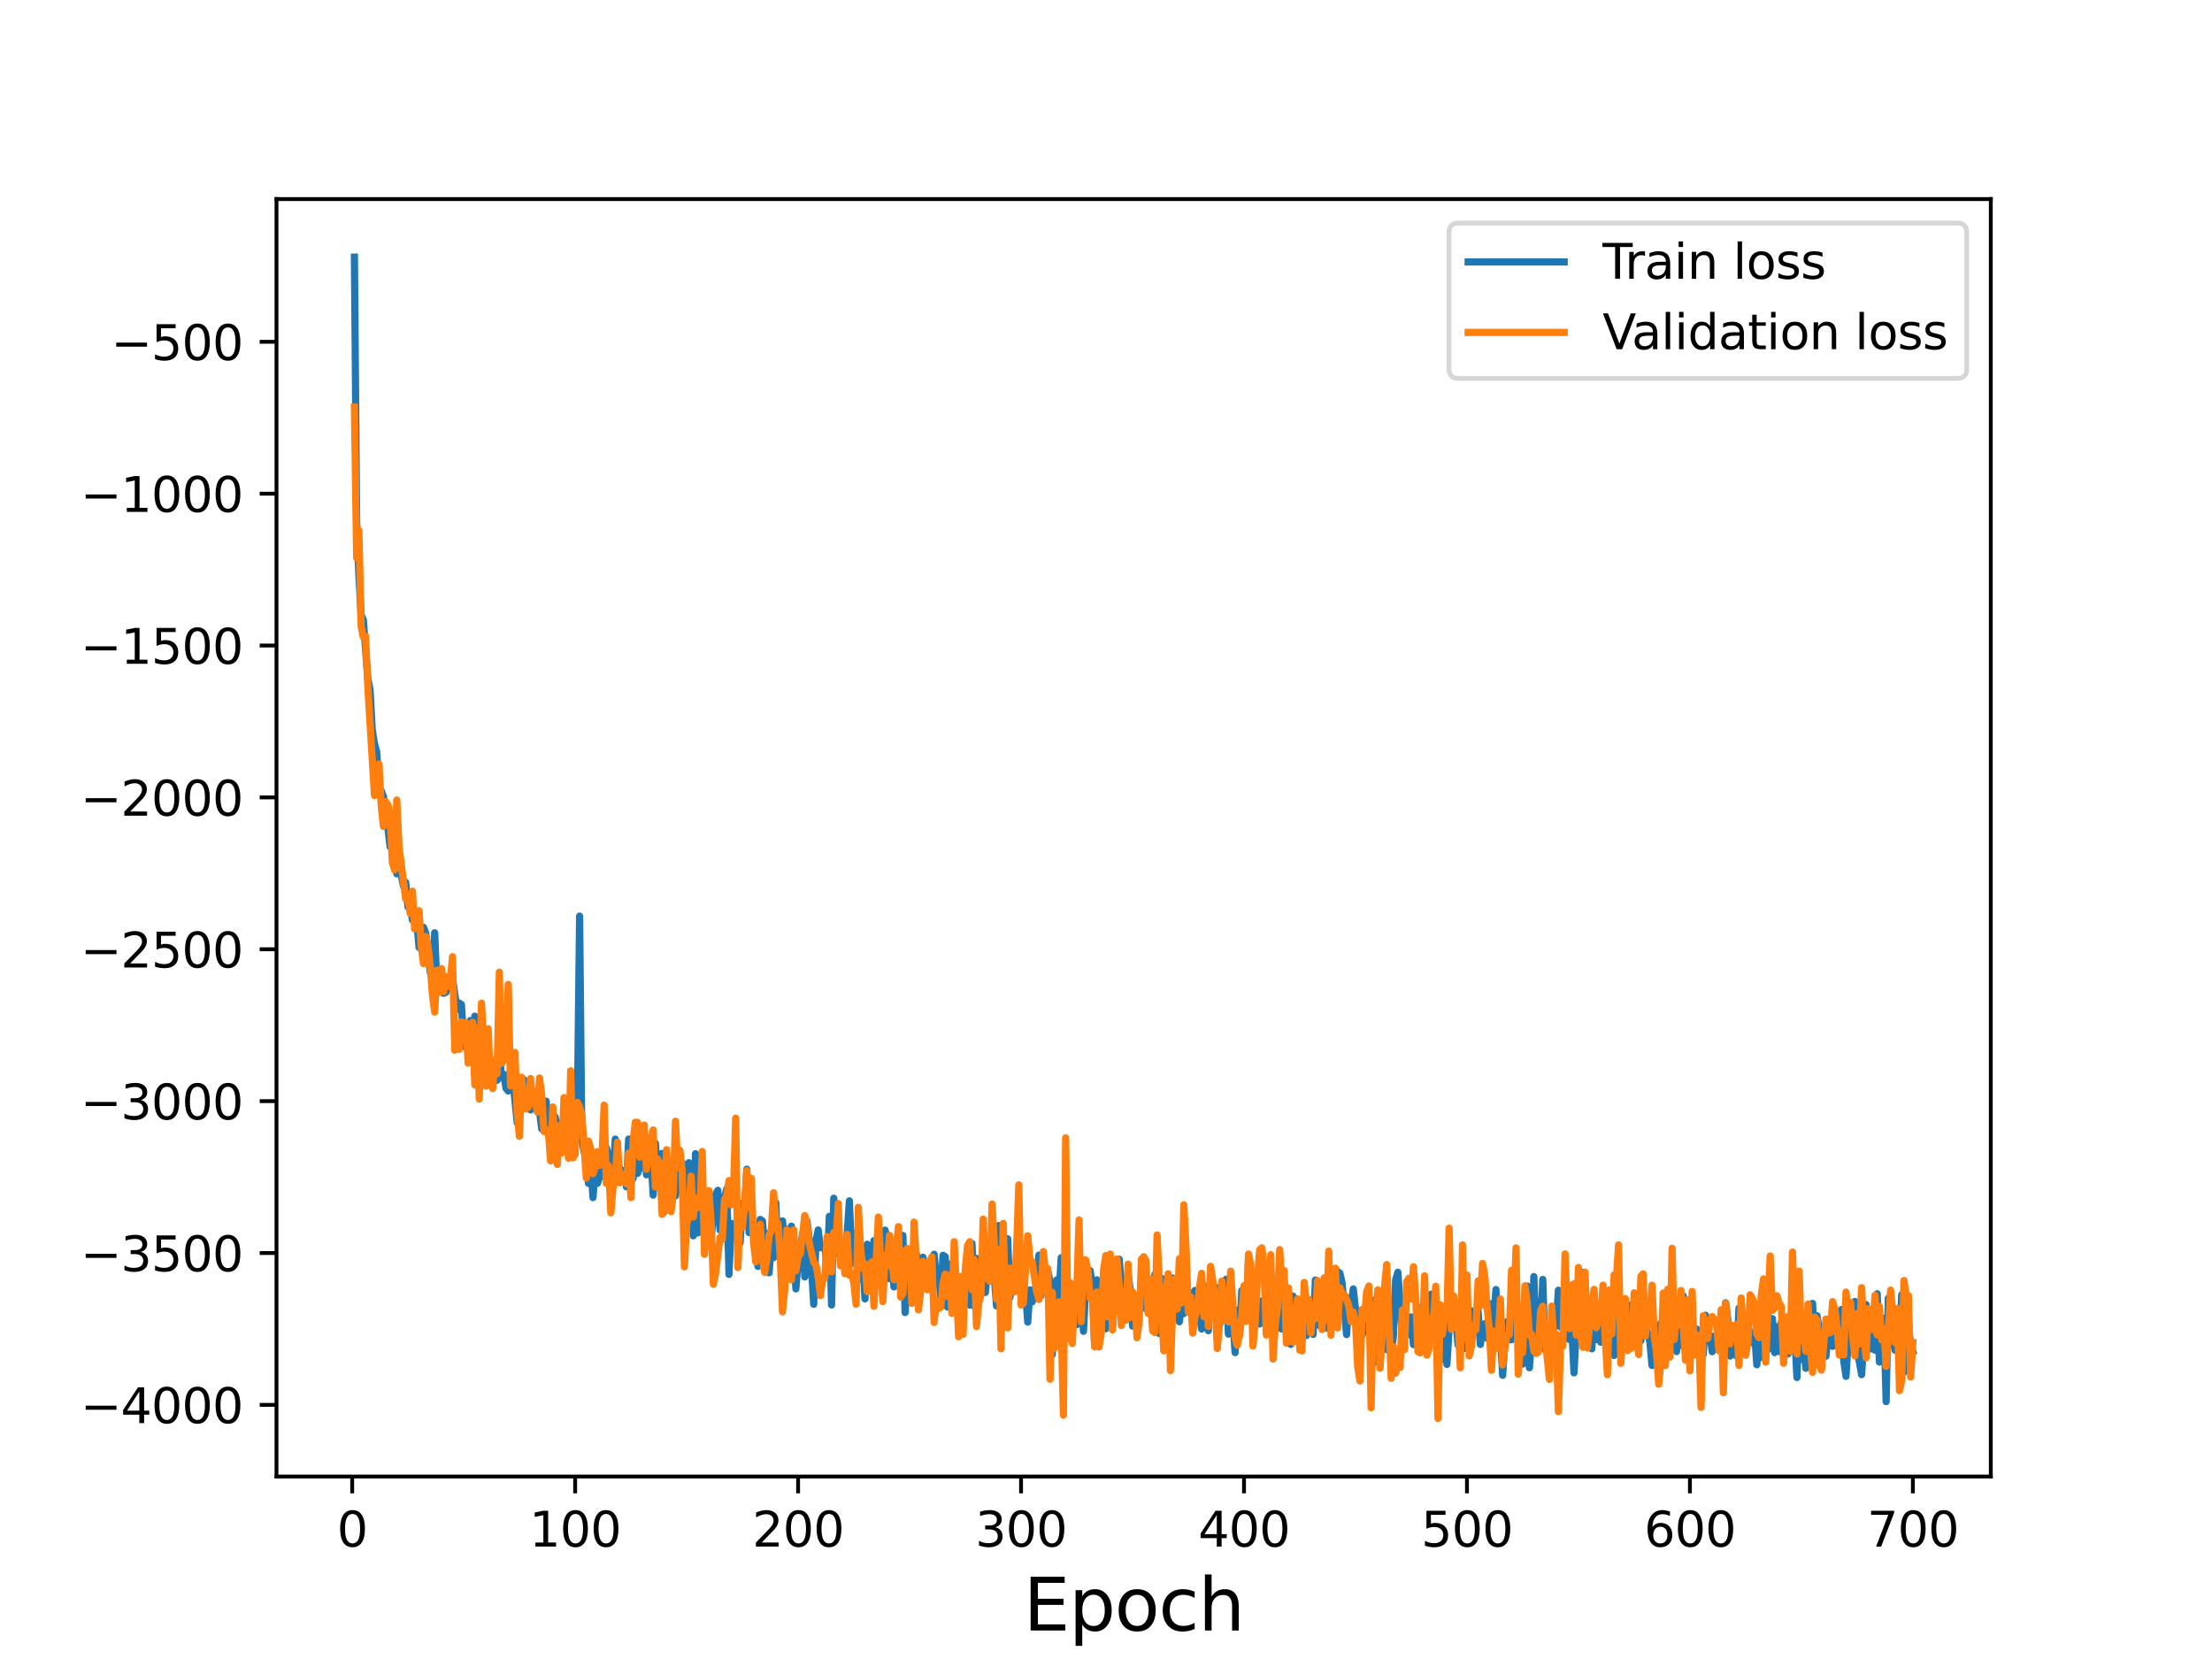 <?xml version="1.0" encoding="utf-8" standalone="no"?>
<!DOCTYPE svg PUBLIC "-//W3C//DTD SVG 1.1//EN"
  "http://www.w3.org/Graphics/SVG/1.1/DTD/svg11.dtd">
<svg height="345.6pt" version="1.1" viewBox="0 0 460.8 345.6" width="460.8pt" xmlns="http://www.w3.org/2000/svg" xmlns:xlink="http://www.w3.org/1999/xlink">
 <defs>
  <style type="text/css">*{stroke-linecap:butt;stroke-linejoin:round;}</style>
 </defs>
 <g id="figure_1">
  <g id="patch_1">
   <path d="M 0 345.6 
L 460.8 345.6 
L 460.8 0 
L 0 0 
z
" style="fill:#ffffff;"/>
  </g>
  <g id="axes_1">
   <g id="patch_2">
    <path d="M 57.6 307.584 
L 414.72 307.584 
L 414.72 41.472 
L 57.6 41.472 
z
" style="fill:#ffffff;"/>
   </g>
   <g id="matplotlib.axis_1">
    <g id="xtick_1">
     <g id="line2d_1">
      <defs>
       <path d="M 0 0 
L 0 3.5 
" id="m1cd62907ef" style="stroke:#000000;stroke-width:0.8;"/>
      </defs>
      <g>
       <use style="stroke:#000000;stroke-width:0.8;" x="73.368" xlink:href="#m1cd62907ef" y="307.584"/>
      </g>
     </g>
     <g id="text_1">
      <!-- 0 -->
      <g transform="translate(70.187 322.182)scale(0.1 -0.1)">
       <defs>
        <path d="M 2034 4250 
Q 1547 4250 1301 3770 
Q 1056 3291 1056 2328 
Q 1056 1369 1301 889 
Q 1547 409 2034 409 
Q 2525 409 2770 889 
Q 3016 1369 3016 2328 
Q 3016 3291 2770 3770 
Q 2525 4250 2034 4250 
z
M 2034 4750 
Q 2819 4750 3233 4129 
Q 3647 3509 3647 2328 
Q 3647 1150 3233 529 
Q 2819 -91 2034 -91 
Q 1250 -91 836 529 
Q 422 1150 422 2328 
Q 422 3509 836 4129 
Q 1250 4750 2034 4750 
z
" id="DejaVuSans-30" transform="scale(0.016)"/>
       </defs>
       <use xlink:href="#DejaVuSans-30"/>
      </g>
     </g>
    </g>
    <g id="xtick_2">
     <g id="line2d_2">
      <g>
       <use style="stroke:#000000;stroke-width:0.8;" x="119.814" xlink:href="#m1cd62907ef" y="307.584"/>
      </g>
     </g>
     <g id="text_2">
      <!-- 100 -->
      <g transform="translate(110.27 322.182)scale(0.1 -0.1)">
       <defs>
        <path d="M 794 531 
L 1825 531 
L 1825 4091 
L 703 3866 
L 703 4441 
L 1819 4666 
L 2450 4666 
L 2450 531 
L 3481 531 
L 3481 0 
L 794 0 
L 794 531 
z
" id="DejaVuSans-31" transform="scale(0.016)"/>
       </defs>
       <use xlink:href="#DejaVuSans-31"/>
       <use x="63.623" xlink:href="#DejaVuSans-30"/>
       <use x="127.246" xlink:href="#DejaVuSans-30"/>
      </g>
     </g>
    </g>
    <g id="xtick_3">
     <g id="line2d_3">
      <g>
       <use style="stroke:#000000;stroke-width:0.8;" x="166.259" xlink:href="#m1cd62907ef" y="307.584"/>
      </g>
     </g>
     <g id="text_3">
      <!-- 200 -->
      <g transform="translate(156.716 322.182)scale(0.1 -0.1)">
       <defs>
        <path d="M 1228 531 
L 3431 531 
L 3431 0 
L 469 0 
L 469 531 
Q 828 903 1448 1529 
Q 2069 2156 2228 2338 
Q 2531 2678 2651 2914 
Q 2772 3150 2772 3378 
Q 2772 3750 2511 3984 
Q 2250 4219 1831 4219 
Q 1534 4219 1204 4116 
Q 875 4013 500 3803 
L 500 4441 
Q 881 4594 1212 4672 
Q 1544 4750 1819 4750 
Q 2544 4750 2975 4387 
Q 3406 4025 3406 3419 
Q 3406 3131 3298 2873 
Q 3191 2616 2906 2266 
Q 2828 2175 2409 1742 
Q 1991 1309 1228 531 
z
" id="DejaVuSans-32" transform="scale(0.016)"/>
       </defs>
       <use xlink:href="#DejaVuSans-32"/>
       <use x="63.623" xlink:href="#DejaVuSans-30"/>
       <use x="127.246" xlink:href="#DejaVuSans-30"/>
      </g>
     </g>
    </g>
    <g id="xtick_4">
     <g id="line2d_4">
      <g>
       <use style="stroke:#000000;stroke-width:0.8;" x="212.705" xlink:href="#m1cd62907ef" y="307.584"/>
      </g>
     </g>
     <g id="text_4">
      <!-- 300 -->
      <g transform="translate(203.161 322.182)scale(0.1 -0.1)">
       <defs>
        <path d="M 2597 2516 
Q 3050 2419 3304 2112 
Q 3559 1806 3559 1356 
Q 3559 666 3084 287 
Q 2609 -91 1734 -91 
Q 1441 -91 1130 -33 
Q 819 25 488 141 
L 488 750 
Q 750 597 1062 519 
Q 1375 441 1716 441 
Q 2309 441 2620 675 
Q 2931 909 2931 1356 
Q 2931 1769 2642 2001 
Q 2353 2234 1838 2234 
L 1294 2234 
L 1294 2753 
L 1863 2753 
Q 2328 2753 2575 2939 
Q 2822 3125 2822 3475 
Q 2822 3834 2567 4026 
Q 2313 4219 1838 4219 
Q 1578 4219 1281 4162 
Q 984 4106 628 3988 
L 628 4550 
Q 988 4650 1302 4700 
Q 1616 4750 1894 4750 
Q 2613 4750 3031 4423 
Q 3450 4097 3450 3541 
Q 3450 3153 3228 2886 
Q 3006 2619 2597 2516 
z
" id="DejaVuSans-33" transform="scale(0.016)"/>
       </defs>
       <use xlink:href="#DejaVuSans-33"/>
       <use x="63.623" xlink:href="#DejaVuSans-30"/>
       <use x="127.246" xlink:href="#DejaVuSans-30"/>
      </g>
     </g>
    </g>
    <g id="xtick_5">
     <g id="line2d_5">
      <g>
       <use style="stroke:#000000;stroke-width:0.8;" x="259.151" xlink:href="#m1cd62907ef" y="307.584"/>
      </g>
     </g>
     <g id="text_5">
      <!-- 400 -->
      <g transform="translate(249.607 322.182)scale(0.1 -0.1)">
       <defs>
        <path d="M 2419 4116 
L 825 1625 
L 2419 1625 
L 2419 4116 
z
M 2253 4666 
L 3047 4666 
L 3047 1625 
L 3713 1625 
L 3713 1100 
L 3047 1100 
L 3047 0 
L 2419 0 
L 2419 1100 
L 313 1100 
L 313 1709 
L 2253 4666 
z
" id="DejaVuSans-34" transform="scale(0.016)"/>
       </defs>
       <use xlink:href="#DejaVuSans-34"/>
       <use x="63.623" xlink:href="#DejaVuSans-30"/>
       <use x="127.246" xlink:href="#DejaVuSans-30"/>
      </g>
     </g>
    </g>
    <g id="xtick_6">
     <g id="line2d_6">
      <g>
       <use style="stroke:#000000;stroke-width:0.8;" x="305.596" xlink:href="#m1cd62907ef" y="307.584"/>
      </g>
     </g>
     <g id="text_6">
      <!-- 500 -->
      <g transform="translate(296.052 322.182)scale(0.1 -0.1)">
       <defs>
        <path d="M 691 4666 
L 3169 4666 
L 3169 4134 
L 1269 4134 
L 1269 2991 
Q 1406 3038 1543 3061 
Q 1681 3084 1819 3084 
Q 2600 3084 3056 2656 
Q 3513 2228 3513 1497 
Q 3513 744 3044 326 
Q 2575 -91 1722 -91 
Q 1428 -91 1123 -41 
Q 819 9 494 109 
L 494 744 
Q 775 591 1075 516 
Q 1375 441 1709 441 
Q 2250 441 2565 725 
Q 2881 1009 2881 1497 
Q 2881 1984 2565 2268 
Q 2250 2553 1709 2553 
Q 1456 2553 1204 2497 
Q 953 2441 691 2322 
L 691 4666 
z
" id="DejaVuSans-35" transform="scale(0.016)"/>
       </defs>
       <use xlink:href="#DejaVuSans-35"/>
       <use x="63.623" xlink:href="#DejaVuSans-30"/>
       <use x="127.246" xlink:href="#DejaVuSans-30"/>
      </g>
     </g>
    </g>
    <g id="xtick_7">
     <g id="line2d_7">
      <g>
       <use style="stroke:#000000;stroke-width:0.8;" x="352.042" xlink:href="#m1cd62907ef" y="307.584"/>
      </g>
     </g>
     <g id="text_7">
      <!-- 600 -->
      <g transform="translate(342.498 322.182)scale(0.1 -0.1)">
       <defs>
        <path d="M 2113 2584 
Q 1688 2584 1439 2293 
Q 1191 2003 1191 1497 
Q 1191 994 1439 701 
Q 1688 409 2113 409 
Q 2538 409 2786 701 
Q 3034 994 3034 1497 
Q 3034 2003 2786 2293 
Q 2538 2584 2113 2584 
z
M 3366 4563 
L 3366 3988 
Q 3128 4100 2886 4159 
Q 2644 4219 2406 4219 
Q 1781 4219 1451 3797 
Q 1122 3375 1075 2522 
Q 1259 2794 1537 2939 
Q 1816 3084 2150 3084 
Q 2853 3084 3261 2657 
Q 3669 2231 3669 1497 
Q 3669 778 3244 343 
Q 2819 -91 2113 -91 
Q 1303 -91 875 529 
Q 447 1150 447 2328 
Q 447 3434 972 4092 
Q 1497 4750 2381 4750 
Q 2619 4750 2861 4703 
Q 3103 4656 3366 4563 
z
" id="DejaVuSans-36" transform="scale(0.016)"/>
       </defs>
       <use xlink:href="#DejaVuSans-36"/>
       <use x="63.623" xlink:href="#DejaVuSans-30"/>
       <use x="127.246" xlink:href="#DejaVuSans-30"/>
      </g>
     </g>
    </g>
    <g id="xtick_8">
     <g id="line2d_8">
      <g>
       <use style="stroke:#000000;stroke-width:0.8;" x="398.487" xlink:href="#m1cd62907ef" y="307.584"/>
      </g>
     </g>
     <g id="text_8">
      <!-- 700 -->
      <g transform="translate(388.944 322.182)scale(0.1 -0.1)">
       <defs>
        <path d="M 525 4666 
L 3525 4666 
L 3525 4397 
L 1831 0 
L 1172 0 
L 2766 4134 
L 525 4134 
L 525 4666 
z
" id="DejaVuSans-37" transform="scale(0.016)"/>
       </defs>
       <use xlink:href="#DejaVuSans-37"/>
       <use x="63.623" xlink:href="#DejaVuSans-30"/>
       <use x="127.246" xlink:href="#DejaVuSans-30"/>
      </g>
     </g>
    </g>
    <g id="text_9">
     <!-- Epoch -->
     <g transform="translate(213.194 339.66)scale(0.15 -0.15)">
      <defs>
       <path d="M 628 4666 
L 3578 4666 
L 3578 4134 
L 1259 4134 
L 1259 2753 
L 3481 2753 
L 3481 2222 
L 1259 2222 
L 1259 531 
L 3634 531 
L 3634 0 
L 628 0 
L 628 4666 
z
" id="DejaVuSans-45" transform="scale(0.016)"/>
       <path d="M 1159 525 
L 1159 -1331 
L 581 -1331 
L 581 3500 
L 1159 3500 
L 1159 2969 
Q 1341 3281 1617 3432 
Q 1894 3584 2278 3584 
Q 2916 3584 3314 3078 
Q 3713 2572 3713 1747 
Q 3713 922 3314 415 
Q 2916 -91 2278 -91 
Q 1894 -91 1617 61 
Q 1341 213 1159 525 
z
M 3116 1747 
Q 3116 2381 2855 2742 
Q 2594 3103 2138 3103 
Q 1681 3103 1420 2742 
Q 1159 2381 1159 1747 
Q 1159 1113 1420 752 
Q 1681 391 2138 391 
Q 2594 391 2855 752 
Q 3116 1113 3116 1747 
z
" id="DejaVuSans-70" transform="scale(0.016)"/>
       <path d="M 1959 3097 
Q 1497 3097 1228 2736 
Q 959 2375 959 1747 
Q 959 1119 1226 758 
Q 1494 397 1959 397 
Q 2419 397 2687 759 
Q 2956 1122 2956 1747 
Q 2956 2369 2687 2733 
Q 2419 3097 1959 3097 
z
M 1959 3584 
Q 2709 3584 3137 3096 
Q 3566 2609 3566 1747 
Q 3566 888 3137 398 
Q 2709 -91 1959 -91 
Q 1206 -91 779 398 
Q 353 888 353 1747 
Q 353 2609 779 3096 
Q 1206 3584 1959 3584 
z
" id="DejaVuSans-6f" transform="scale(0.016)"/>
       <path d="M 3122 3366 
L 3122 2828 
Q 2878 2963 2633 3030 
Q 2388 3097 2138 3097 
Q 1578 3097 1268 2742 
Q 959 2388 959 1747 
Q 959 1106 1268 751 
Q 1578 397 2138 397 
Q 2388 397 2633 464 
Q 2878 531 3122 666 
L 3122 134 
Q 2881 22 2623 -34 
Q 2366 -91 2075 -91 
Q 1284 -91 818 406 
Q 353 903 353 1747 
Q 353 2603 823 3093 
Q 1294 3584 2113 3584 
Q 2378 3584 2631 3529 
Q 2884 3475 3122 3366 
z
" id="DejaVuSans-63" transform="scale(0.016)"/>
       <path d="M 3513 2113 
L 3513 0 
L 2938 0 
L 2938 2094 
Q 2938 2591 2744 2837 
Q 2550 3084 2163 3084 
Q 1697 3084 1428 2787 
Q 1159 2491 1159 1978 
L 1159 0 
L 581 0 
L 581 4863 
L 1159 4863 
L 1159 2956 
Q 1366 3272 1645 3428 
Q 1925 3584 2291 3584 
Q 2894 3584 3203 3211 
Q 3513 2838 3513 2113 
z
" id="DejaVuSans-68" transform="scale(0.016)"/>
      </defs>
      <use xlink:href="#DejaVuSans-45"/>
      <use x="63.184" xlink:href="#DejaVuSans-70"/>
      <use x="126.66" xlink:href="#DejaVuSans-6f"/>
      <use x="187.842" xlink:href="#DejaVuSans-63"/>
      <use x="242.822" xlink:href="#DejaVuSans-68"/>
     </g>
    </g>
   </g>
   <g id="matplotlib.axis_2">
    <g id="ytick_1">
     <g id="line2d_9">
      <defs>
       <path d="M 0 0 
L -3.5 0 
" id="mcd9d9d6a4a" style="stroke:#000000;stroke-width:0.8;"/>
      </defs>
      <g>
       <use style="stroke:#000000;stroke-width:0.8;" x="57.6" xlink:href="#mcd9d9d6a4a" y="292.662"/>
      </g>
     </g>
     <g id="text_10">
      <!-- −4000 -->
      <g transform="translate(16.77 296.462)scale(0.1 -0.1)">
       <defs>
        <path d="M 678 2272 
L 4684 2272 
L 4684 1741 
L 678 1741 
L 678 2272 
z
" id="DejaVuSans-2212" transform="scale(0.016)"/>
       </defs>
       <use xlink:href="#DejaVuSans-2212"/>
       <use x="83.789" xlink:href="#DejaVuSans-34"/>
       <use x="147.412" xlink:href="#DejaVuSans-30"/>
       <use x="211.035" xlink:href="#DejaVuSans-30"/>
       <use x="274.658" xlink:href="#DejaVuSans-30"/>
      </g>
     </g>
    </g>
    <g id="ytick_2">
     <g id="line2d_10">
      <g>
       <use style="stroke:#000000;stroke-width:0.8;" x="57.6" xlink:href="#mcd9d9d6a4a" y="261.025"/>
      </g>
     </g>
     <g id="text_11">
      <!-- −3500 -->
      <g transform="translate(16.77 264.824)scale(0.1 -0.1)">
       <use xlink:href="#DejaVuSans-2212"/>
       <use x="83.789" xlink:href="#DejaVuSans-33"/>
       <use x="147.412" xlink:href="#DejaVuSans-35"/>
       <use x="211.035" xlink:href="#DejaVuSans-30"/>
       <use x="274.658" xlink:href="#DejaVuSans-30"/>
      </g>
     </g>
    </g>
    <g id="ytick_3">
     <g id="line2d_11">
      <g>
       <use style="stroke:#000000;stroke-width:0.8;" x="57.6" xlink:href="#mcd9d9d6a4a" y="229.388"/>
      </g>
     </g>
     <g id="text_12">
      <!-- −3000 -->
      <g transform="translate(16.77 233.187)scale(0.1 -0.1)">
       <use xlink:href="#DejaVuSans-2212"/>
       <use x="83.789" xlink:href="#DejaVuSans-33"/>
       <use x="147.412" xlink:href="#DejaVuSans-30"/>
       <use x="211.035" xlink:href="#DejaVuSans-30"/>
       <use x="274.658" xlink:href="#DejaVuSans-30"/>
      </g>
     </g>
    </g>
    <g id="ytick_4">
     <g id="line2d_12">
      <g>
       <use style="stroke:#000000;stroke-width:0.8;" x="57.6" xlink:href="#mcd9d9d6a4a" y="197.751"/>
      </g>
     </g>
     <g id="text_13">
      <!-- −2500 -->
      <g transform="translate(16.77 201.55)scale(0.1 -0.1)">
       <use xlink:href="#DejaVuSans-2212"/>
       <use x="83.789" xlink:href="#DejaVuSans-32"/>
       <use x="147.412" xlink:href="#DejaVuSans-35"/>
       <use x="211.035" xlink:href="#DejaVuSans-30"/>
       <use x="274.658" xlink:href="#DejaVuSans-30"/>
      </g>
     </g>
    </g>
    <g id="ytick_5">
     <g id="line2d_13">
      <g>
       <use style="stroke:#000000;stroke-width:0.8;" x="57.6" xlink:href="#mcd9d9d6a4a" y="166.114"/>
      </g>
     </g>
     <g id="text_14">
      <!-- −2000 -->
      <g transform="translate(16.77 169.913)scale(0.1 -0.1)">
       <use xlink:href="#DejaVuSans-2212"/>
       <use x="83.789" xlink:href="#DejaVuSans-32"/>
       <use x="147.412" xlink:href="#DejaVuSans-30"/>
       <use x="211.035" xlink:href="#DejaVuSans-30"/>
       <use x="274.658" xlink:href="#DejaVuSans-30"/>
      </g>
     </g>
    </g>
    <g id="ytick_6">
     <g id="line2d_14">
      <g>
       <use style="stroke:#000000;stroke-width:0.8;" x="57.6" xlink:href="#mcd9d9d6a4a" y="134.477"/>
      </g>
     </g>
     <g id="text_15">
      <!-- −1500 -->
      <g transform="translate(16.77 138.276)scale(0.1 -0.1)">
       <use xlink:href="#DejaVuSans-2212"/>
       <use x="83.789" xlink:href="#DejaVuSans-31"/>
       <use x="147.412" xlink:href="#DejaVuSans-35"/>
       <use x="211.035" xlink:href="#DejaVuSans-30"/>
       <use x="274.658" xlink:href="#DejaVuSans-30"/>
      </g>
     </g>
    </g>
    <g id="ytick_7">
     <g id="line2d_15">
      <g>
       <use style="stroke:#000000;stroke-width:0.8;" x="57.6" xlink:href="#mcd9d9d6a4a" y="102.84"/>
      </g>
     </g>
     <g id="text_16">
      <!-- −1000 -->
      <g transform="translate(16.77 106.639)scale(0.1 -0.1)">
       <use xlink:href="#DejaVuSans-2212"/>
       <use x="83.789" xlink:href="#DejaVuSans-31"/>
       <use x="147.412" xlink:href="#DejaVuSans-30"/>
       <use x="211.035" xlink:href="#DejaVuSans-30"/>
       <use x="274.658" xlink:href="#DejaVuSans-30"/>
      </g>
     </g>
    </g>
    <g id="ytick_8">
     <g id="line2d_16">
      <g>
       <use style="stroke:#000000;stroke-width:0.8;" x="57.6" xlink:href="#mcd9d9d6a4a" y="71.202"/>
      </g>
     </g>
     <g id="text_17">
      <!-- −500 -->
      <g transform="translate(23.133 75.002)scale(0.1 -0.1)">
       <use xlink:href="#DejaVuSans-2212"/>
       <use x="83.789" xlink:href="#DejaVuSans-35"/>
       <use x="147.412" xlink:href="#DejaVuSans-30"/>
       <use x="211.035" xlink:href="#DejaVuSans-30"/>
      </g>
     </g>
    </g>
   </g>
   <g id="line2d_17">
    <path clip-path="url(#p65b4c2d0c5)" d="M 73.833 53.568 
L 74.297 108.735 
L 74.762 119.968 
L 75.226 128.114 
L 75.691 129.122 
L 76.619 141.37 
L 77.084 143.602 
L 77.548 152.079 
L 78.013 154.94 
L 78.477 156.633 
L 78.942 164.49 
L 79.406 164.695 
L 79.871 165.929 
L 80.335 168.525 
L 81.264 176.411 
L 81.728 175.9 
L 82.193 176.064 
L 82.657 182.035 
L 83.122 180.032 
L 84.051 184.592 
L 84.515 183.814 
L 84.98 188.942 
L 85.444 188.114 
L 85.909 191.669 
L 86.373 191.471 
L 86.837 192.272 
L 87.302 197.388 
L 87.766 193.89 
L 88.231 193.179 
L 88.695 194.427 
L 89.624 202.564 
L 90.089 203.881 
L 90.553 194.308 
L 91.018 205.451 
L 91.482 205.331 
L 91.947 202.186 
L 92.411 206.925 
L 92.875 206.745 
L 93.34 205.357 
L 93.804 205.693 
L 94.269 203.762 
L 95.198 210.282 
L 95.662 208.946 
L 96.127 209.256 
L 96.591 217.03 
L 97.056 218.234 
L 97.52 214.272 
L 97.984 212.599 
L 98.449 216.348 
L 98.913 211.68 
L 99.378 217.832 
L 99.842 220.007 
L 100.307 221.287 
L 100.771 221.072 
L 101.236 221.272 
L 101.7 219.666 
L 102.165 224.867 
L 102.629 221.962 
L 103.093 224.146 
L 103.558 225.04 
L 104.022 218.926 
L 104.487 224.475 
L 104.951 223.809 
L 105.416 226.705 
L 105.88 227.27 
L 106.345 222.689 
L 106.809 224.618 
L 107.738 233.9 
L 108.202 230.161 
L 108.667 228.754 
L 109.131 224.897 
L 109.596 226.882 
L 110.06 227.1 
L 110.525 231.219 
L 110.989 229.504 
L 111.454 228.87 
L 111.918 228.954 
L 112.383 231.454 
L 112.847 235.167 
L 113.311 233.846 
L 113.776 229.386 
L 114.24 235.17 
L 114.705 231.654 
L 115.169 232.672 
L 115.634 232.637 
L 116.098 235.066 
L 116.563 234.556 
L 117.027 234.828 
L 117.492 232.791 
L 117.956 234.336 
L 118.42 239.545 
L 118.885 237.836 
L 119.349 239.547 
L 120.278 230.813 
L 120.743 190.84 
L 121.207 237.387 
L 121.672 239.881 
L 122.136 241.105 
L 122.601 246.532 
L 123.065 242.24 
L 123.529 249.482 
L 123.994 243.413 
L 124.458 246.502 
L 124.923 245.149 
L 125.387 244.546 
L 126.316 239.09 
L 126.781 240.738 
L 127.245 243.596 
L 127.71 244.89 
L 128.174 237.293 
L 128.639 241.778 
L 129.103 243.559 
L 130.032 244.065 
L 130.496 247.242 
L 130.961 237.286 
L 131.425 237.733 
L 131.89 245.517 
L 132.354 238.678 
L 132.819 244.437 
L 133.283 243.091 
L 133.748 236.447 
L 134.212 237.687 
L 134.676 244.727 
L 135.141 243.327 
L 135.605 241.252 
L 136.07 248.97 
L 136.534 238.184 
L 136.999 245.565 
L 137.463 242.322 
L 137.928 240.277 
L 138.392 245.32 
L 138.857 241.612 
L 139.321 250.205 
L 139.785 251.774 
L 140.25 248.777 
L 140.714 249.13 
L 141.643 243.489 
L 142.108 242.219 
L 142.572 252.071 
L 143.037 249.396 
L 143.501 242.208 
L 144.43 257.449 
L 144.894 240.34 
L 145.359 256.851 
L 145.823 251.176 
L 146.288 252.604 
L 146.752 252.857 
L 147.217 256.513 
L 147.681 252.103 
L 148.146 257.883 
L 149.075 248.818 
L 149.539 247.963 
L 150.003 256.252 
L 150.468 255.857 
L 150.932 249.506 
L 151.397 247.646 
L 151.861 265.479 
L 152.326 254.847 
L 152.79 257.821 
L 153.255 254.792 
L 154.184 258.901 
L 154.648 250.69 
L 155.112 252.409 
L 155.577 243.558 
L 156.041 256.776 
L 156.506 253.173 
L 156.97 256.174 
L 157.899 263.814 
L 158.364 254.025 
L 158.828 254.354 
L 159.293 259.567 
L 159.757 256.957 
L 160.221 265.147 
L 160.686 258.655 
L 161.15 261.986 
L 161.615 250.542 
L 162.079 261.497 
L 162.544 256.977 
L 163.008 254.324 
L 163.473 259.302 
L 163.937 256.078 
L 164.402 261.015 
L 164.866 255.437 
L 165.331 259.987 
L 165.795 268.501 
L 166.259 262.584 
L 166.724 260.28 
L 167.188 256.969 
L 167.653 266.013 
L 168.117 254.421 
L 168.582 258.181 
L 169.046 263.933 
L 169.511 271.708 
L 169.975 258.564 
L 170.44 256.22 
L 170.904 259.923 
L 171.368 259.858 
L 171.833 259.437 
L 172.297 264.752 
L 172.762 253.386 
L 173.226 271.848 
L 173.691 249.608 
L 174.155 261.17 
L 174.62 255.842 
L 175.084 261.124 
L 175.549 263.592 
L 176.013 263.836 
L 176.942 250.152 
L 177.406 262.066 
L 177.871 263.163 
L 178.335 256.859 
L 178.8 266.573 
L 179.264 266.374 
L 179.729 262.463 
L 180.193 270.586 
L 180.658 259.199 
L 181.122 260.373 
L 181.586 264.584 
L 182.051 258.453 
L 182.515 262.911 
L 182.98 260.668 
L 183.444 260.199 
L 183.909 269.88 
L 184.373 256.255 
L 184.838 258.042 
L 185.302 266.385 
L 185.767 261.931 
L 186.231 268.09 
L 186.695 266.09 
L 187.16 266.536 
L 187.624 267.588 
L 188.089 257.365 
L 188.553 273.425 
L 189.018 266.542 
L 189.482 264.994 
L 189.947 262.996 
L 190.411 266.274 
L 190.876 261.118 
L 191.34 265.904 
L 191.804 265.152 
L 192.269 261.899 
L 193.198 267.158 
L 194.127 263.009 
L 194.591 261.278 
L 195.056 266.044 
L 195.52 265.847 
L 195.985 270.248 
L 196.449 261.502 
L 196.913 261.791 
L 197.378 272.279 
L 197.842 263.326 
L 198.307 271.743 
L 198.771 262.957 
L 199.236 268.806 
L 199.7 272.223 
L 200.165 269.369 
L 200.629 268.062 
L 201.094 268.626 
L 201.558 262.611 
L 202.023 271.877 
L 202.487 259.043 
L 202.951 272.137 
L 203.416 262.149 
L 203.88 270.189 
L 204.345 266.804 
L 204.809 268.365 
L 205.274 269.244 
L 205.738 264.153 
L 206.203 262.627 
L 206.667 262.35 
L 207.132 266.014 
L 207.596 272.042 
L 208.06 255.299 
L 208.525 271.694 
L 208.989 265.932 
L 209.454 273.269 
L 209.918 258.057 
L 210.383 270.31 
L 210.847 267.1 
L 211.312 265.851 
L 211.776 264.962 
L 212.241 267.753 
L 212.705 263.04 
L 213.169 269.185 
L 213.634 269.031 
L 214.098 275.42 
L 214.563 268.703 
L 215.027 271.201 
L 215.492 268.868 
L 215.956 267.598 
L 216.421 261.47 
L 216.885 269.933 
L 217.35 266.539 
L 217.814 264.159 
L 218.278 264.744 
L 218.743 266.979 
L 219.207 282.224 
L 219.672 270.603 
L 220.136 266.628 
L 220.601 269.935 
L 221.065 262.007 
L 221.53 263.36 
L 221.994 273.126 
L 222.459 269.223 
L 222.923 269.232 
L 223.387 274.403 
L 223.852 272.41 
L 224.316 275.957 
L 224.781 273.414 
L 225.245 267.898 
L 225.71 277.341 
L 226.174 267.981 
L 226.639 267.748 
L 227.103 264.698 
L 227.568 268.14 
L 228.032 280.406 
L 228.496 266.606 
L 228.961 272.568 
L 229.425 270.387 
L 229.89 270.966 
L 230.354 276.809 
L 230.819 270.234 
L 231.748 272.573 
L 232.212 267.755 
L 232.677 269.09 
L 233.141 262.314 
L 233.605 267.684 
L 234.07 269.181 
L 234.534 271.55 
L 234.999 265.416 
L 235.463 268.792 
L 235.928 276.245 
L 236.392 272.356 
L 236.857 274.102 
L 237.321 271.936 
L 237.786 268.064 
L 238.25 266.154 
L 238.715 272.629 
L 239.179 269.23 
L 239.643 271.895 
L 240.108 275.873 
L 240.572 265.488 
L 241.037 274.391 
L 241.501 277.8 
L 241.966 266.276 
L 242.43 272.702 
L 242.895 275.574 
L 243.359 268.657 
L 243.824 270.296 
L 244.288 266.229 
L 244.752 271.1 
L 245.217 271.4 
L 245.681 275.351 
L 246.146 271.564 
L 246.61 273.629 
L 247.075 265.665 
L 247.539 271.422 
L 248.004 269.332 
L 248.468 274.645 
L 248.933 268.827 
L 249.397 272.14 
L 249.861 274.084 
L 250.326 276.855 
L 250.79 267.833 
L 251.719 277.208 
L 252.184 267.872 
L 252.648 271.654 
L 253.113 271.101 
L 253.577 268.235 
L 254.042 276.084 
L 254.506 274.352 
L 254.97 271.518 
L 255.435 266.486 
L 255.899 277.924 
L 256.364 271.83 
L 256.828 274.918 
L 257.293 281.777 
L 257.757 272.957 
L 258.222 278.036 
L 258.686 268.856 
L 259.151 269.295 
L 259.615 274.743 
L 260.079 262.486 
L 260.544 267.852 
L 261.008 270.562 
L 261.473 275.293 
L 261.937 274.185 
L 262.402 275.804 
L 262.866 271 
L 263.331 274.061 
L 263.795 276.283 
L 264.26 272.586 
L 264.724 264.564 
L 265.188 272.418 
L 266.117 269.764 
L 266.582 276.567 
L 267.046 276.871 
L 267.511 267.015 
L 267.975 274.632 
L 268.44 278.863 
L 268.904 280.064 
L 269.369 270.003 
L 269.833 273.879 
L 270.297 274.635 
L 270.762 275.81 
L 271.226 274.005 
L 271.691 277.24 
L 272.155 278.209 
L 272.62 276.491 
L 273.084 272.364 
L 273.549 277.984 
L 274.013 266.657 
L 274.942 276.178 
L 275.407 271.515 
L 276.335 276.655 
L 276.8 271.186 
L 277.264 274.6 
L 277.729 274.163 
L 278.193 275.434 
L 278.658 264.886 
L 279.122 265.22 
L 279.587 267.273 
L 280.516 278.027 
L 280.98 270.42 
L 281.444 272.539 
L 281.909 268.506 
L 282.373 272.667 
L 282.838 273.182 
L 283.302 279.106 
L 283.767 278.093 
L 284.231 273.122 
L 284.696 277.459 
L 285.16 275.49 
L 285.625 271.028 
L 286.089 284.055 
L 286.553 270.653 
L 287.482 278.181 
L 287.947 278.648 
L 288.411 274.664 
L 288.876 281.157 
L 289.34 271.631 
L 289.805 281.789 
L 290.269 278.266 
L 290.734 266.622 
L 291.198 265.038 
L 292.127 278.146 
L 292.591 276.357 
L 293.056 276.582 
L 293.52 278.047 
L 293.985 274.323 
L 294.449 280.114 
L 294.914 275.388 
L 295.378 275.258 
L 295.843 272.304 
L 296.307 273.801 
L 296.771 277.363 
L 297.236 272.052 
L 297.7 272.424 
L 298.165 269.594 
L 298.629 275.256 
L 299.094 276.157 
L 299.558 276.092 
L 300.023 283.355 
L 300.487 276.248 
L 300.952 275.41 
L 301.416 284.238 
L 301.88 276.75 
L 302.345 276.142 
L 302.809 273.558 
L 303.274 275.189 
L 303.738 280.181 
L 304.203 273.264 
L 304.667 275.711 
L 305.132 280.894 
L 305.596 270.931 
L 306.061 275.909 
L 306.525 273.051 
L 306.989 276.4 
L 307.454 276.188 
L 307.918 273.231 
L 308.383 280.079 
L 308.847 277.027 
L 309.312 275.751 
L 309.776 278.771 
L 310.241 271.513 
L 310.705 279.413 
L 311.17 274.818 
L 311.634 268.63 
L 312.099 279.082 
L 312.563 277.838 
L 313.027 286.508 
L 313.492 279.257 
L 313.956 275.315 
L 314.421 279.098 
L 314.885 279.097 
L 315.35 272.066 
L 315.814 276.831 
L 316.279 278.674 
L 316.743 274.011 
L 317.208 284.165 
L 317.672 272.497 
L 318.136 267.9 
L 318.601 284.928 
L 319.065 278.705 
L 319.53 265.931 
L 319.994 278.506 
L 320.459 271.158 
L 320.923 278.674 
L 321.388 266.532 
L 321.852 281.175 
L 322.317 279.665 
L 322.781 282.471 
L 323.245 275.45 
L 323.71 274.867 
L 324.174 276.265 
L 324.639 268.773 
L 325.103 276.46 
L 325.568 276.425 
L 326.032 278.564 
L 326.961 279.053 
L 327.426 276.409 
L 327.89 285.987 
L 328.354 277.339 
L 328.819 274.551 
L 329.283 276.831 
L 329.748 265.057 
L 330.212 270.792 
L 330.677 271.19 
L 331.141 272.93 
L 331.606 280.989 
L 332.07 270.206 
L 332.535 279.075 
L 332.999 278.126 
L 333.463 279.6 
L 334.392 273.575 
L 334.857 276.231 
L 335.321 276.979 
L 335.786 280.363 
L 336.25 282.369 
L 336.715 271.435 
L 337.179 274.394 
L 337.644 278.718 
L 338.108 271.587 
L 338.572 272.635 
L 339.037 277.012 
L 339.501 271.91 
L 339.966 272.705 
L 340.43 276.106 
L 340.895 274.939 
L 341.359 279.725 
L 341.824 279.293 
L 342.288 270.21 
L 342.753 276.482 
L 343.217 277.704 
L 343.681 279.421 
L 344.146 284.453 
L 344.61 277.595 
L 345.075 278.83 
L 345.539 276.386 
L 346.004 275.65 
L 346.468 283.795 
L 346.933 281.088 
L 347.397 276.027 
L 347.862 277.196 
L 348.326 278.804 
L 348.791 272.78 
L 349.255 281.562 
L 349.719 274.201 
L 350.184 280.295 
L 350.648 269.957 
L 351.113 277.177 
L 351.577 278.247 
L 352.042 278.483 
L 352.506 275.156 
L 352.971 279.133 
L 353.435 276.858 
L 353.9 282.246 
L 354.364 283.017 
L 354.828 282.155 
L 355.293 273.986 
L 355.757 277.783 
L 356.222 278.134 
L 356.686 281.584 
L 357.151 278.447 
L 357.615 278.068 
L 358.08 279.904 
L 358.544 274.8 
L 359.009 280.149 
L 359.473 271.384 
L 359.937 274.864 
L 360.402 282.5 
L 360.866 276.659 
L 361.331 278.926 
L 361.795 282.52 
L 362.26 272.512 
L 362.724 281.954 
L 363.189 278.443 
L 363.653 273.994 
L 364.118 276.462 
L 364.582 277.636 
L 365.046 279.7 
L 365.511 277.787 
L 365.975 284.307 
L 366.44 279.066 
L 366.904 282.797 
L 367.369 274.985 
L 367.833 278.853 
L 368.298 281.137 
L 368.762 277.24 
L 369.227 274.683 
L 369.691 281.774 
L 370.155 276.365 
L 370.62 281.557 
L 371.084 275.451 
L 371.549 277.716 
L 372.013 275.046 
L 372.478 282.052 
L 372.942 281.063 
L 373.407 274.767 
L 373.871 277.845 
L 374.336 286.955 
L 374.8 272.838 
L 375.264 283.202 
L 375.729 278.232 
L 376.193 285.04 
L 376.658 283.182 
L 377.122 282.546 
L 377.587 271.524 
L 378.051 279.741 
L 378.516 274.098 
L 378.98 276.949 
L 379.445 280.742 
L 379.909 277.946 
L 380.373 282.533 
L 380.838 277.698 
L 381.302 276.713 
L 381.767 280.466 
L 382.231 277.588 
L 382.696 277.809 
L 383.16 274.744 
L 383.625 272.794 
L 384.089 283.549 
L 384.554 286.723 
L 385.483 271.636 
L 385.947 276.216 
L 386.411 271.113 
L 386.876 281.67 
L 387.34 283.702 
L 387.805 286.364 
L 388.734 271.763 
L 389.198 274.682 
L 389.663 281.014 
L 390.127 275.601 
L 390.592 281.287 
L 391.056 269.515 
L 391.52 283.745 
L 391.985 283.338 
L 392.449 274.628 
L 392.914 291.987 
L 393.378 270.439 
L 394.307 279.068 
L 394.772 281.285 
L 395.236 274.894 
L 395.701 280.402 
L 396.165 269.702 
L 396.629 285.875 
L 397.094 274.23 
L 397.558 276.593 
L 398.023 279.875 
L 398.487 281.517 
L 398.487 281.517 
" style="fill:none;stroke:#1f77b4;stroke-linecap:square;stroke-width:1.5;"/>
   </g>
   <g id="line2d_18">
    <path clip-path="url(#p65b4c2d0c5)" d="M 73.833 84.83 
L 74.297 116.227 
L 74.762 110.492 
L 75.226 130.474 
L 75.691 132.737 
L 76.155 132.514 
L 76.619 143.019 
L 78.013 165.725 
L 78.942 159.138 
L 79.406 167.757 
L 79.871 172.147 
L 80.335 166.993 
L 80.8 167.604 
L 81.264 169.747 
L 81.728 179.636 
L 82.193 181.222 
L 82.657 166.648 
L 83.122 176.424 
L 84.515 187.306 
L 84.98 186.988 
L 85.444 190.264 
L 85.909 185.637 
L 86.373 193.515 
L 87.302 189.71 
L 87.766 197.306 
L 88.231 200.754 
L 88.695 195.101 
L 89.16 197.015 
L 89.624 201.222 
L 90.089 207.308 
L 90.553 210.846 
L 91.018 202.114 
L 91.482 206.743 
L 91.947 201.768 
L 92.411 206.582 
L 92.875 203.466 
L 93.34 205.51 
L 93.804 204.244 
L 94.269 199.295 
L 94.733 218.775 
L 95.198 215.286 
L 95.662 218.592 
L 96.127 212.875 
L 96.591 216.632 
L 97.056 213.047 
L 97.52 221.478 
L 97.984 218.177 
L 98.449 212.977 
L 98.913 226.02 
L 99.378 214.15 
L 99.842 228.963 
L 100.307 208.977 
L 101.236 226.245 
L 101.7 214.308 
L 102.165 225.611 
L 102.629 226.768 
L 103.093 220.813 
L 103.558 223.679 
L 104.022 202.52 
L 104.487 221.484 
L 104.951 220.723 
L 105.416 216.937 
L 105.88 205.079 
L 106.345 226.219 
L 106.809 223.439 
L 107.274 219.236 
L 107.738 231.811 
L 108.202 236.721 
L 108.667 224.414 
L 109.131 229.511 
L 109.596 230.992 
L 110.06 230.631 
L 110.525 224.678 
L 110.989 229.779 
L 111.454 228.943 
L 111.918 231.656 
L 112.383 224.564 
L 112.847 228.005 
L 113.311 235.715 
L 113.776 235.299 
L 114.24 235.963 
L 114.705 241.829 
L 115.169 230.601 
L 115.634 239.482 
L 116.098 242.576 
L 116.563 234.449 
L 117.027 240.176 
L 117.492 228.656 
L 117.956 232.604 
L 118.42 241.271 
L 118.885 223.069 
L 119.349 241.208 
L 119.814 240.46 
L 120.278 229.644 
L 120.743 230.623 
L 121.207 232.239 
L 122.136 245.41 
L 122.601 237.714 
L 123.065 239.381 
L 123.529 244.509 
L 123.994 243.164 
L 124.458 239.901 
L 124.923 242.773 
L 125.387 241.519 
L 125.852 230.211 
L 126.316 246.539 
L 126.781 242.83 
L 127.245 252.662 
L 127.71 247.357 
L 128.174 245.834 
L 128.639 237.938 
L 129.103 246.414 
L 129.567 245.993 
L 130.032 244.613 
L 130.496 246.601 
L 130.961 240.192 
L 131.425 249.495 
L 131.89 237.518 
L 132.354 233.772 
L 132.819 233.82 
L 133.283 241.043 
L 133.748 235.585 
L 134.212 234.377 
L 134.676 243.567 
L 135.141 241.135 
L 135.605 237.575 
L 136.07 235.385 
L 136.534 247.253 
L 136.999 241.449 
L 137.463 242.436 
L 137.928 252.986 
L 138.392 252.449 
L 138.857 239.494 
L 139.321 247.116 
L 139.785 252.413 
L 140.25 248.42 
L 140.714 233.579 
L 141.179 243.233 
L 141.643 239.625 
L 142.108 244.001 
L 142.572 263.907 
L 143.037 255.208 
L 143.501 253.084 
L 143.966 244.999 
L 144.43 253.518 
L 144.894 249.59 
L 145.359 251.569 
L 145.823 251.28 
L 146.288 239.874 
L 146.752 261.293 
L 147.217 255.556 
L 147.681 248.024 
L 148.146 254.665 
L 148.61 267.521 
L 149.075 265.17 
L 150.003 257.757 
L 150.468 258.205 
L 150.932 249.966 
L 151.397 248.991 
L 151.861 245.948 
L 152.326 251.014 
L 152.79 248.808 
L 153.255 232.93 
L 153.719 264.061 
L 154.184 252.902 
L 154.648 255.651 
L 155.112 251.072 
L 155.577 243.833 
L 156.041 251.553 
L 156.506 245.467 
L 156.97 258.763 
L 157.435 262.868 
L 158.364 255.056 
L 158.828 262.364 
L 159.293 265.076 
L 159.757 262.187 
L 160.221 257.359 
L 160.686 256.265 
L 161.15 248.48 
L 161.615 254.294 
L 162.079 254.914 
L 162.544 261.911 
L 163.008 273.284 
L 163.473 268.53 
L 163.937 256.208 
L 164.402 262.874 
L 164.866 266.62 
L 165.331 256.227 
L 165.795 264.732 
L 166.259 261.787 
L 166.724 261.168 
L 167.653 253.23 
L 168.117 254.95 
L 168.582 258.969 
L 169.511 262.897 
L 169.975 263.529 
L 170.44 266.017 
L 170.904 269.913 
L 171.368 266.64 
L 171.833 266.16 
L 172.297 257.609 
L 172.762 258.42 
L 173.226 264.959 
L 173.691 256.726 
L 174.155 258.818 
L 174.62 250.704 
L 175.084 263.676 
L 175.549 260.735 
L 176.013 265.34 
L 176.477 257.142 
L 176.942 265.662 
L 177.406 265.262 
L 177.871 267.301 
L 178.335 271.689 
L 178.8 251.507 
L 179.264 259.866 
L 179.729 264.231 
L 180.193 263.266 
L 180.658 269.074 
L 181.122 267.441 
L 181.586 262.881 
L 182.051 272.126 
L 182.98 253.539 
L 183.909 271.135 
L 184.373 261.545 
L 184.838 263.68 
L 185.302 257.352 
L 186.231 266.593 
L 186.695 260.118 
L 187.16 255.525 
L 187.624 270.221 
L 188.089 269.423 
L 188.553 260.573 
L 189.018 260.069 
L 189.482 260.364 
L 189.947 271.513 
L 190.411 254.594 
L 190.876 262.676 
L 191.34 272.878 
L 191.804 268.919 
L 192.269 262.759 
L 192.733 263.644 
L 193.198 268.694 
L 193.662 262.852 
L 194.127 261.817 
L 194.591 275.494 
L 195.056 271.256 
L 195.52 272.587 
L 195.985 272.298 
L 196.449 267.286 
L 196.913 265.401 
L 197.378 270.091 
L 197.842 265.665 
L 198.307 273.613 
L 198.771 258.665 
L 199.7 278.472 
L 200.165 265.922 
L 200.629 277.971 
L 201.094 264.218 
L 201.558 259.469 
L 202.023 258.671 
L 202.487 268.654 
L 202.951 262.364 
L 203.416 276.328 
L 203.88 271.444 
L 204.345 269.713 
L 204.809 253.957 
L 205.274 265.044 
L 205.738 266.41 
L 206.203 266.941 
L 206.667 250.819 
L 207.132 259.184 
L 207.596 270.69 
L 208.06 260.28 
L 208.525 280.982 
L 208.989 254.855 
L 209.454 271.878 
L 209.918 276.636 
L 210.383 264.151 
L 210.847 265.806 
L 211.312 269.142 
L 211.776 260.173 
L 212.241 246.836 
L 212.705 271.858 
L 213.169 271.528 
L 214.098 257.434 
L 214.563 262.382 
L 215.027 262.861 
L 215.956 269.113 
L 216.421 270.707 
L 216.885 269.34 
L 217.35 260.729 
L 217.814 265.226 
L 218.278 264.268 
L 218.743 287.331 
L 219.207 269.227 
L 219.672 280.87 
L 220.136 271.86 
L 220.601 271.187 
L 221.065 276.041 
L 221.53 294.804 
L 221.994 237.043 
L 222.459 278.932 
L 222.923 267.171 
L 223.387 279.872 
L 223.852 269.185 
L 224.316 269.42 
L 224.781 254.124 
L 225.245 275.33 
L 225.71 262.434 
L 226.174 262.489 
L 226.639 264.713 
L 227.103 270.438 
L 227.568 269.558 
L 228.032 280.589 
L 228.496 269.153 
L 228.961 280.601 
L 229.425 277.524 
L 229.89 264.526 
L 230.354 261.552 
L 230.819 274.33 
L 231.283 261.23 
L 231.748 277.059 
L 232.677 262.245 
L 233.141 267.762 
L 233.605 276.145 
L 234.07 269.021 
L 234.534 275.051 
L 234.999 263.333 
L 235.463 274.48 
L 235.928 269.118 
L 236.392 269.994 
L 236.857 278.666 
L 237.321 275.218 
L 237.786 262.317 
L 238.25 261.793 
L 238.715 262.61 
L 239.179 273.622 
L 239.643 266.442 
L 240.108 277.219 
L 240.572 277.592 
L 241.037 257.263 
L 241.501 267.228 
L 241.966 272.563 
L 242.43 281.404 
L 242.895 268.81 
L 243.359 265.358 
L 243.824 285.518 
L 244.288 272.591 
L 244.752 266.428 
L 245.217 272.706 
L 245.681 262.21 
L 246.146 271.452 
L 246.61 250.992 
L 247.075 259.879 
L 247.539 273.34 
L 248.004 270.148 
L 248.468 277.718 
L 248.933 274.327 
L 249.397 272.865 
L 249.861 268.193 
L 250.326 265.249 
L 250.79 274.288 
L 251.255 268.72 
L 251.719 276.32 
L 252.184 263.8 
L 252.648 266.782 
L 253.113 270.511 
L 253.577 280.926 
L 254.042 275.923 
L 254.506 266.868 
L 254.97 274.937 
L 255.435 268.724 
L 255.899 275.394 
L 256.364 264.805 
L 257.293 278.785 
L 257.757 280.262 
L 258.222 278.097 
L 258.686 274.158 
L 259.151 267.828 
L 259.615 275.247 
L 260.079 261.233 
L 260.544 263.375 
L 261.008 280.42 
L 261.473 275.509 
L 261.937 266.665 
L 262.402 260.354 
L 262.866 259.948 
L 263.331 263.746 
L 263.795 278.108 
L 264.724 261.38 
L 265.188 283.12 
L 265.653 276.086 
L 266.117 272.353 
L 266.582 260.317 
L 267.046 268.06 
L 267.511 264.685 
L 267.975 279.812 
L 268.44 268.332 
L 268.904 277.477 
L 269.369 279.593 
L 270.297 270.557 
L 270.762 281.23 
L 271.226 281.421 
L 271.691 267.143 
L 272.155 272.484 
L 272.62 270.646 
L 273.084 277.684 
L 273.549 272.281 
L 274.013 274.688 
L 274.478 266.791 
L 274.942 268.604 
L 275.407 276.958 
L 275.871 266.187 
L 276.335 274.987 
L 276.8 260.627 
L 277.264 278.153 
L 277.729 264.998 
L 278.193 264.184 
L 278.658 276.628 
L 279.122 268.27 
L 279.587 269.518 
L 280.051 269.713 
L 280.516 270.689 
L 280.98 272.075 
L 281.444 275.292 
L 281.909 273.333 
L 282.373 275.384 
L 282.838 284.754 
L 283.302 287.689 
L 283.767 272.771 
L 284.231 274.827 
L 284.696 269.119 
L 285.16 267.89 
L 285.625 293.269 
L 286.089 272.068 
L 286.553 274.207 
L 287.018 268.697 
L 287.482 285.037 
L 287.947 278.012 
L 288.411 268.22 
L 288.876 263.428 
L 289.805 287.118 
L 290.269 280.514 
L 290.734 286.063 
L 291.198 284.319 
L 291.662 284.885 
L 292.127 272.892 
L 292.591 281.17 
L 293.056 266.945 
L 293.52 266.274 
L 293.985 270.624 
L 294.449 263.883 
L 294.914 270.204 
L 295.378 281.556 
L 295.843 281.835 
L 296.307 278.385 
L 296.771 265.775 
L 297.236 282.29 
L 297.7 280.968 
L 298.165 274.556 
L 298.629 274.642 
L 299.094 267.952 
L 299.558 295.488 
L 300.023 271.794 
L 300.487 277.982 
L 300.952 272.915 
L 301.416 274.674 
L 301.88 255.853 
L 302.345 276.942 
L 302.809 269.943 
L 303.274 272.973 
L 303.738 274.793 
L 304.203 284.941 
L 304.667 259.344 
L 305.132 278.932 
L 305.596 265.627 
L 306.061 282.471 
L 306.525 280.489 
L 306.989 276.113 
L 307.454 277.007 
L 307.918 266.822 
L 308.383 272.075 
L 308.847 263.192 
L 309.312 265.904 
L 309.776 272.264 
L 310.241 276.78 
L 310.705 285.47 
L 311.17 277.317 
L 311.634 280.935 
L 312.099 278.918 
L 312.563 270.606 
L 313.027 284.349 
L 313.492 280.662 
L 313.956 278.103 
L 314.421 278.029 
L 314.885 264.625 
L 315.35 273.446 
L 315.814 259.96 
L 316.279 286.256 
L 316.743 279.949 
L 317.208 281.765 
L 317.672 267.877 
L 318.136 271.198 
L 318.601 278.151 
L 319.065 277.975 
L 319.53 281.468 
L 319.994 281.949 
L 320.459 281.679 
L 320.923 273.136 
L 321.388 272.118 
L 321.852 278.457 
L 322.781 287.355 
L 323.245 272.082 
L 323.71 279.513 
L 324.174 277.902 
L 324.639 294.057 
L 325.103 280.009 
L 325.568 280.443 
L 326.032 261.213 
L 326.497 273.364 
L 326.961 276.756 
L 327.426 267.721 
L 327.89 267.451 
L 328.354 278.109 
L 328.819 264.031 
L 329.283 278.308 
L 329.748 280.679 
L 330.212 265.009 
L 330.677 280.818 
L 331.606 271.476 
L 332.07 268.589 
L 332.535 276.591 
L 332.999 274.544 
L 333.463 275.363 
L 333.928 267.722 
L 334.392 278.858 
L 334.857 286.394 
L 335.321 268.685 
L 335.786 277.88 
L 336.25 265.585 
L 336.715 266.5 
L 337.179 259.325 
L 337.644 284.013 
L 338.572 270.514 
L 339.037 281.355 
L 339.501 280.929 
L 339.966 280.781 
L 340.43 269.311 
L 340.895 277.04 
L 341.359 282.171 
L 341.824 265.885 
L 342.288 265.353 
L 342.753 278.325 
L 343.217 274.645 
L 343.681 274.925 
L 344.146 267.734 
L 344.61 278.271 
L 345.075 281.832 
L 345.539 288.359 
L 346.004 283.627 
L 346.468 269.37 
L 346.933 284.436 
L 347.397 268.593 
L 347.862 282.718 
L 348.326 260.04 
L 348.791 279.016 
L 349.255 271.686 
L 349.719 276.013 
L 350.184 268.845 
L 351.113 283.369 
L 351.577 270.734 
L 352.042 285.567 
L 352.506 269.033 
L 352.971 282.22 
L 353.435 278.054 
L 353.9 278.81 
L 354.364 293.196 
L 354.828 274.082 
L 355.293 278.466 
L 355.757 278.809 
L 356.222 274.899 
L 356.686 274.268 
L 357.151 274.889 
L 357.615 276.316 
L 358.08 281.375 
L 358.544 272.851 
L 359.009 290.131 
L 359.473 271.476 
L 360.402 279.95 
L 360.866 276.081 
L 361.331 278.985 
L 361.795 275.953 
L 362.26 284.435 
L 362.724 270.392 
L 363.189 277.792 
L 363.653 282.316 
L 364.118 279.765 
L 364.582 269.726 
L 365.046 270.454 
L 365.511 271.672 
L 365.975 277.896 
L 366.44 278.664 
L 366.904 269.823 
L 367.369 266.418 
L 367.833 283.774 
L 368.762 261.639 
L 369.227 272.978 
L 369.691 272.457 
L 370.155 269.924 
L 370.62 271.444 
L 371.084 272.146 
L 371.549 283.997 
L 372.013 277.888 
L 372.478 274.238 
L 372.942 281.461 
L 373.407 260.822 
L 373.871 274.909 
L 374.336 282.07 
L 374.8 264.797 
L 375.264 279.304 
L 375.729 275.703 
L 376.193 281.515 
L 376.658 271.669 
L 377.122 280.587 
L 377.587 285.891 
L 378.051 274.399 
L 378.516 274.962 
L 378.98 284.189 
L 379.445 285.435 
L 380.373 274.786 
L 380.838 277.69 
L 381.302 277.609 
L 381.767 271.148 
L 382.231 272.732 
L 382.696 276.366 
L 383.16 282.271 
L 383.625 281.108 
L 384.089 282.253 
L 384.554 269.165 
L 385.018 273.41 
L 385.483 271.336 
L 385.947 278.446 
L 386.411 282.492 
L 386.876 273.585 
L 387.34 280.002 
L 387.805 268.24 
L 388.269 277.531 
L 388.734 282.874 
L 389.198 272.616 
L 389.663 273.619 
L 390.127 276.964 
L 390.592 269.841 
L 391.056 278.084 
L 391.52 272.132 
L 391.985 279.142 
L 392.449 276.792 
L 392.914 284.649 
L 393.378 277.549 
L 393.843 268.747 
L 394.307 273.327 
L 394.772 279.663 
L 395.236 272.598 
L 395.701 289.688 
L 396.165 287.657 
L 396.629 266.751 
L 397.094 270.123 
L 397.558 269.899 
L 398.023 286.87 
L 398.487 279.659 
L 398.487 279.659 
" style="fill:none;stroke:#ff7f0e;stroke-linecap:square;stroke-width:1.5;"/>
   </g>
   <g id="patch_3">
    <path d="M 57.6 307.584 
L 57.6 41.472 
" style="fill:none;stroke:#000000;stroke-linecap:square;stroke-linejoin:miter;stroke-width:0.8;"/>
   </g>
   <g id="patch_4">
    <path d="M 414.72 307.584 
L 414.72 41.472 
" style="fill:none;stroke:#000000;stroke-linecap:square;stroke-linejoin:miter;stroke-width:0.8;"/>
   </g>
   <g id="patch_5">
    <path d="M 57.6 307.584 
L 414.72 307.584 
" style="fill:none;stroke:#000000;stroke-linecap:square;stroke-linejoin:miter;stroke-width:0.8;"/>
   </g>
   <g id="patch_6">
    <path d="M 57.6 41.472 
L 414.72 41.472 
" style="fill:none;stroke:#000000;stroke-linecap:square;stroke-linejoin:miter;stroke-width:0.8;"/>
   </g>
   <g id="legend_1">
    <g id="patch_7">
     <path d="M 303.845 78.828 
L 407.72 78.828 
Q 409.72 78.828 409.72 76.828 
L 409.72 48.472 
Q 409.72 46.472 407.72 46.472 
L 303.845 46.472 
Q 301.845 46.472 301.845 48.472 
L 301.845 76.828 
Q 301.845 78.828 303.845 78.828 
z
" style="fill:#ffffff;opacity:0.8;stroke:#cccccc;stroke-linejoin:miter;"/>
    </g>
    <g id="line2d_19">
     <path d="M 305.845 54.57 
L 325.845 54.57 
" style="fill:none;stroke:#1f77b4;stroke-linecap:square;stroke-width:1.5;"/>
    </g>
    <g id="line2d_20"/>
    <g id="text_18">
     <!-- Train loss -->
     <g transform="translate(333.845 58.07)scale(0.1 -0.1)">
      <defs>
       <path d="M -19 4666 
L 3928 4666 
L 3928 4134 
L 2272 4134 
L 2272 0 
L 1638 0 
L 1638 4134 
L -19 4134 
L -19 4666 
z
" id="DejaVuSans-54" transform="scale(0.016)"/>
       <path d="M 2631 2963 
Q 2534 3019 2420 3045 
Q 2306 3072 2169 3072 
Q 1681 3072 1420 2755 
Q 1159 2438 1159 1844 
L 1159 0 
L 581 0 
L 581 3500 
L 1159 3500 
L 1159 2956 
Q 1341 3275 1631 3429 
Q 1922 3584 2338 3584 
Q 2397 3584 2469 3576 
Q 2541 3569 2628 3553 
L 2631 2963 
z
" id="DejaVuSans-72" transform="scale(0.016)"/>
       <path d="M 2194 1759 
Q 1497 1759 1228 1600 
Q 959 1441 959 1056 
Q 959 750 1161 570 
Q 1363 391 1709 391 
Q 2188 391 2477 730 
Q 2766 1069 2766 1631 
L 2766 1759 
L 2194 1759 
z
M 3341 1997 
L 3341 0 
L 2766 0 
L 2766 531 
Q 2569 213 2275 61 
Q 1981 -91 1556 -91 
Q 1019 -91 701 211 
Q 384 513 384 1019 
Q 384 1609 779 1909 
Q 1175 2209 1959 2209 
L 2766 2209 
L 2766 2266 
Q 2766 2663 2505 2880 
Q 2244 3097 1772 3097 
Q 1472 3097 1187 3025 
Q 903 2953 641 2809 
L 641 3341 
Q 956 3463 1253 3523 
Q 1550 3584 1831 3584 
Q 2591 3584 2966 3190 
Q 3341 2797 3341 1997 
z
" id="DejaVuSans-61" transform="scale(0.016)"/>
       <path d="M 603 3500 
L 1178 3500 
L 1178 0 
L 603 0 
L 603 3500 
z
M 603 4863 
L 1178 4863 
L 1178 4134 
L 603 4134 
L 603 4863 
z
" id="DejaVuSans-69" transform="scale(0.016)"/>
       <path d="M 3513 2113 
L 3513 0 
L 2938 0 
L 2938 2094 
Q 2938 2591 2744 2837 
Q 2550 3084 2163 3084 
Q 1697 3084 1428 2787 
Q 1159 2491 1159 1978 
L 1159 0 
L 581 0 
L 581 3500 
L 1159 3500 
L 1159 2956 
Q 1366 3272 1645 3428 
Q 1925 3584 2291 3584 
Q 2894 3584 3203 3211 
Q 3513 2838 3513 2113 
z
" id="DejaVuSans-6e" transform="scale(0.016)"/>
       <path id="DejaVuSans-20" transform="scale(0.016)"/>
       <path d="M 603 4863 
L 1178 4863 
L 1178 0 
L 603 0 
L 603 4863 
z
" id="DejaVuSans-6c" transform="scale(0.016)"/>
       <path d="M 2834 3397 
L 2834 2853 
Q 2591 2978 2328 3040 
Q 2066 3103 1784 3103 
Q 1356 3103 1142 2972 
Q 928 2841 928 2578 
Q 928 2378 1081 2264 
Q 1234 2150 1697 2047 
L 1894 2003 
Q 2506 1872 2764 1633 
Q 3022 1394 3022 966 
Q 3022 478 2636 193 
Q 2250 -91 1575 -91 
Q 1294 -91 989 -36 
Q 684 19 347 128 
L 347 722 
Q 666 556 975 473 
Q 1284 391 1588 391 
Q 1994 391 2212 530 
Q 2431 669 2431 922 
Q 2431 1156 2273 1281 
Q 2116 1406 1581 1522 
L 1381 1569 
Q 847 1681 609 1914 
Q 372 2147 372 2553 
Q 372 3047 722 3315 
Q 1072 3584 1716 3584 
Q 2034 3584 2315 3537 
Q 2597 3491 2834 3397 
z
" id="DejaVuSans-73" transform="scale(0.016)"/>
      </defs>
      <use xlink:href="#DejaVuSans-54"/>
      <use x="46.334" xlink:href="#DejaVuSans-72"/>
      <use x="87.447" xlink:href="#DejaVuSans-61"/>
      <use x="148.727" xlink:href="#DejaVuSans-69"/>
      <use x="176.51" xlink:href="#DejaVuSans-6e"/>
      <use x="239.889" xlink:href="#DejaVuSans-20"/>
      <use x="271.676" xlink:href="#DejaVuSans-6c"/>
      <use x="299.459" xlink:href="#DejaVuSans-6f"/>
      <use x="360.641" xlink:href="#DejaVuSans-73"/>
      <use x="412.74" xlink:href="#DejaVuSans-73"/>
     </g>
    </g>
    <g id="line2d_21">
     <path d="M 305.845 69.249 
L 325.845 69.249 
" style="fill:none;stroke:#ff7f0e;stroke-linecap:square;stroke-width:1.5;"/>
    </g>
    <g id="line2d_22"/>
    <g id="text_19">
     <!-- Validation loss -->
     <g transform="translate(333.845 72.749)scale(0.1 -0.1)">
      <defs>
       <path d="M 1831 0 
L 50 4666 
L 709 4666 
L 2188 738 
L 3669 4666 
L 4325 4666 
L 2547 0 
L 1831 0 
z
" id="DejaVuSans-56" transform="scale(0.016)"/>
       <path d="M 2906 2969 
L 2906 4863 
L 3481 4863 
L 3481 0 
L 2906 0 
L 2906 525 
Q 2725 213 2448 61 
Q 2172 -91 1784 -91 
Q 1150 -91 751 415 
Q 353 922 353 1747 
Q 353 2572 751 3078 
Q 1150 3584 1784 3584 
Q 2172 3584 2448 3432 
Q 2725 3281 2906 2969 
z
M 947 1747 
Q 947 1113 1208 752 
Q 1469 391 1925 391 
Q 2381 391 2643 752 
Q 2906 1113 2906 1747 
Q 2906 2381 2643 2742 
Q 2381 3103 1925 3103 
Q 1469 3103 1208 2742 
Q 947 2381 947 1747 
z
" id="DejaVuSans-64" transform="scale(0.016)"/>
       <path d="M 1172 4494 
L 1172 3500 
L 2356 3500 
L 2356 3053 
L 1172 3053 
L 1172 1153 
Q 1172 725 1289 603 
Q 1406 481 1766 481 
L 2356 481 
L 2356 0 
L 1766 0 
Q 1100 0 847 248 
Q 594 497 594 1153 
L 594 3053 
L 172 3053 
L 172 3500 
L 594 3500 
L 594 4494 
L 1172 4494 
z
" id="DejaVuSans-74" transform="scale(0.016)"/>
      </defs>
      <use xlink:href="#DejaVuSans-56"/>
      <use x="60.658" xlink:href="#DejaVuSans-61"/>
      <use x="121.938" xlink:href="#DejaVuSans-6c"/>
      <use x="149.721" xlink:href="#DejaVuSans-69"/>
      <use x="177.504" xlink:href="#DejaVuSans-64"/>
      <use x="240.98" xlink:href="#DejaVuSans-61"/>
      <use x="302.26" xlink:href="#DejaVuSans-74"/>
      <use x="341.469" xlink:href="#DejaVuSans-69"/>
      <use x="369.252" xlink:href="#DejaVuSans-6f"/>
      <use x="430.434" xlink:href="#DejaVuSans-6e"/>
      <use x="493.812" xlink:href="#DejaVuSans-20"/>
      <use x="525.6" xlink:href="#DejaVuSans-6c"/>
      <use x="553.383" xlink:href="#DejaVuSans-6f"/>
      <use x="614.564" xlink:href="#DejaVuSans-73"/>
      <use x="666.664" xlink:href="#DejaVuSans-73"/>
     </g>
    </g>
   </g>
  </g>
 </g>
 <defs>
  <clipPath id="p65b4c2d0c5">
   <rect height="266.112" width="357.12" x="57.6" y="41.472"/>
  </clipPath>
 </defs>
</svg>
